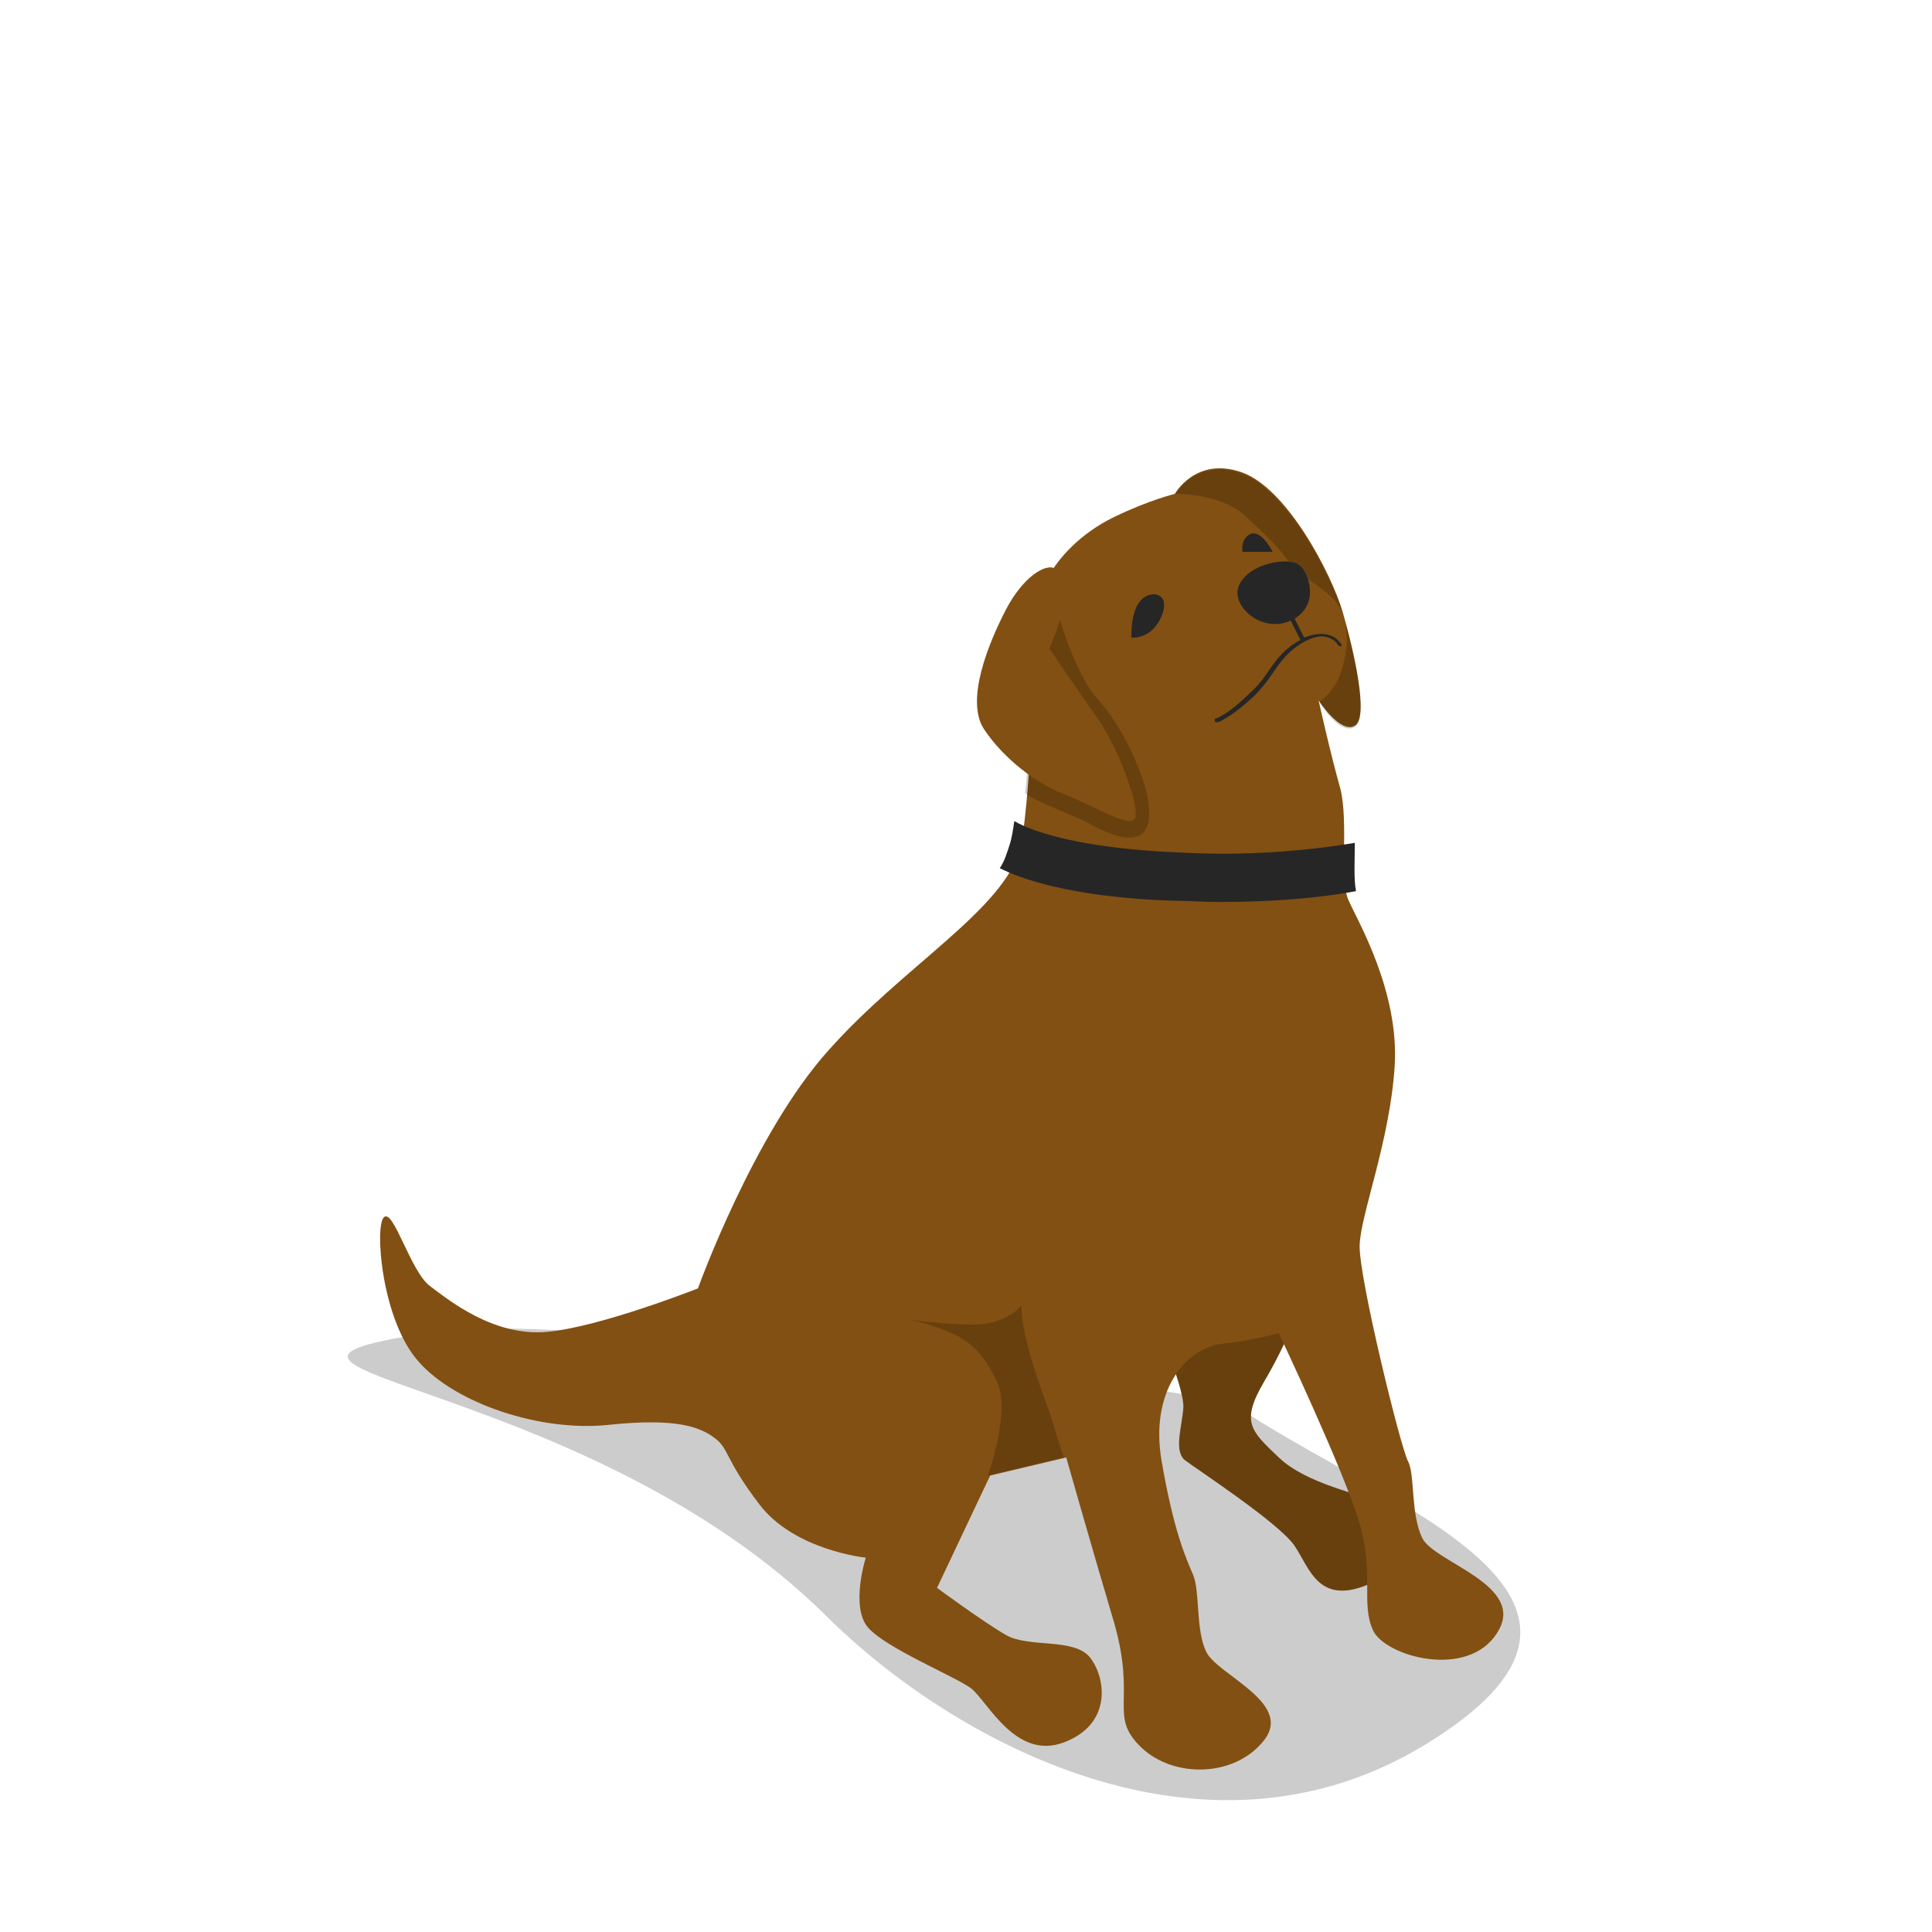 <svg xmlns:xlink="http://www.w3.org/1999/xlink"  viewBox="0 0 160 160" xmlns="http://www.w3.org/2000/svg"><path d="m103.2 117c12.7 8.2 34.5 15.5 14.8 27.5-18.4 11.2-39.2-.4-49.5-10.6-20.7-20.6-56.1-20.3-31.1-23.8 1.9-.3 15.8 0 29.6 2 14.3 2 32.4 2.4 36.2 4.9z" opacity=".2"/><path d="m96.1 110.4s2 4.7 1.9 6.2-.8 3.5.1 4.3c.9.7 7.8 5.2 9.1 7.1s2 5.2 6.6 3 3.1-5.5.9-6.4c-2.1-.9-6.5-1.7-8.8-3.9s-3.2-2.9-1.2-6.3 2.9-6.1 2.9-6.1z" fill="#825012"/><path d="m96.1 110.4s2 4.7 1.9 6.2-.8 3.5.1 4.3c.9.7 7.8 5.2 9.1 7.1s2 5.2 6.6 3 3.1-5.5.9-6.4c-2.1-.9-6.5-1.7-8.8-3.9s-3.2-2.9-1.2-6.3 2.9-6.1 2.9-6.1z" opacity=".2"/><path d="m86.8 47.8c.8-1.5 2.6-3.6 5.5-5s5-1.9 5-1.9 1.7-3.1 5.5-1.8 7.5 8.5 8.4 11.6 2.2 8.7 1 9.4-3-2.1-3-2.1 1 4.5 1.8 7.3c.7 2.8-.1 7.7.7 9.3.7 1.6 4.2 7.5 3.8 13.7s-2.8 12.2-2.9 14.8 3.4 16.8 4 17.9.2 4.4 1.2 6.4 8.7 3.9 6.2 7.8c-2.4 3.9-9.3 2-10.3-.2s.1-4.6-1.1-8.8-6.7-15.8-6.7-15.8-2 .6-4.8.9c-2.9.4-5.9 3.9-4.9 9.7s2 8 2.6 9.4.2 4.6 1.1 6.4c.9 1.9 7.2 4.2 4.8 7.3s-7.5 3.2-10.2.6-.4-3.8-2.2-10.2c-1.9-6.4-4-13.8-4-13.8l-6.3 1.5-4.4 9.3s3.8 2.8 5.7 3.9 5.7.2 7 1.9 1.8 5.5-2.2 7-6.3-3.4-7.7-4.5c-1.4-1-7-3.3-8.5-5s-.2-5.8-.2-5.8-5.9-.6-8.8-4.4-2.5-4.6-3.7-5.5-3.1-1.7-8.8-1.1-12.7-1.8-15.7-5.2c-3.1-3.4-3.7-11.3-2.9-12s2.2 4.5 3.8 5.7 5.3 4.2 9.7 3.8 12.5-3.6 12.5-3.6 4.6-12.8 10.8-19.7c6.2-7 14.6-11.7 15.9-16.8 1.1-5.1 1-19.9 2.3-22.4z" fill="#825012"/><path d="m84.6 108.1s-1.2 1.6-4 1.6c-1.5 0-3.7-.2-5.3-.4.6.1 1.4.3 2.2.6 2.8.9 3.9 2.1 5.1 4.6 1.1 2.5-.8 7.7-.8 7.7l6.3-1.5s-.7-2.1-1-3.2c-.3-1-2.6-6.6-2.5-9.4z" opacity=".2"/><path d="m94.9 65.4c-.4-1.5-1.8-5.1-4-7.5-1.6-1.8-3-5.8-3.6-8.3l-1.1.3c-.6 3.7-.8 10.7-1.3 15.8.9.7 4.2 1.9 5.3 2.5 4.7 2.6 5.5.5 4.7-2.8z" opacity=".2"/><g fill="#262626"><path d="m93.7 52.8s-.1-2.2.8-3.1c.8-.9 2.5-.6 1.7 1.3-.8 2-2.5 1.8-2.5 1.8z"/><path d="m102.9 45.7s-.2-1.1.7-1.5c.9-.3 1.8 1.5 1.8 1.5z"/><path d="m111.1 53.4s-.3-.6-1-.8c-.6-.2-1.3-.1-2.1.2l-.9-1.8-.3.2.9 1.8c-1.3.7-1.9 1.5-2.6 2.5-.4.6-.9 1.3-1.6 1.9-1.8 1.8-2.8 2.1-2.8 2.1-.1 0-.1.1-.1.2s.1.1.2.1h.1s1.1-.4 3-2.2c.7-.7 1.2-1.4 1.6-2 .7-1 1.3-1.8 2.6-2.5.8-.4 1.4-.5 1.9-.3.6.2.8.6.8.6 0 .1.2.1.2.1.1.1.1 0 .1-.1z"/></g><path d="m87.4 47.1c-.8-.5-2.7.7-4.1 3.4s-3.4 7.5-1.8 9.9 4.3 4.5 6.7 5.4c2.3.9 5 2.6 5.7 2.1s-1.1-5.7-3-8.4-4-5.8-4-5.8 2.5-5.3.5-6.6z" fill="#825012"/><path d="m111.1 50.6c.7 1.7.5 3.5-.1 5.2-.6 1.6-1.7 2.3-1.7 2.3v.1c.3.5 1.8 2.7 2.9 2 1.2-.7-.1-6.3-1-9.4s-4.6-10.2-8.4-11.6c-3.5-1.2-5.2 1.3-5.5 1.7 1.6 0 4.4.4 5.9 1.9 1.6 1.5 2.6 2.4 3.6 3.8s3.5 2.2 4.3 4z" opacity=".2"/><path d="m102.6 48.5c-.7 1.6 1.8 4 4.3 2.9 2.5-1.2 1.5-4 .7-4.6-.8-.7-4.2-.2-5 1.7z" fill="#262626"/><path d="m112.2 69.8c-4.2.7-9.3 1.1-14.5.8-7.7-.3-12-1.6-13.7-2.6-.1.7-.2 1.4-.4 2s-.4 1.3-.8 1.9c4 2 10.5 2.6 14.7 2.7 1.1 0 2.2.1 3.3.1 3.7 0 7.7-.2 11.5-.9-.2-1-.1-2.5-.1-4z" fill="#262626"/></svg>